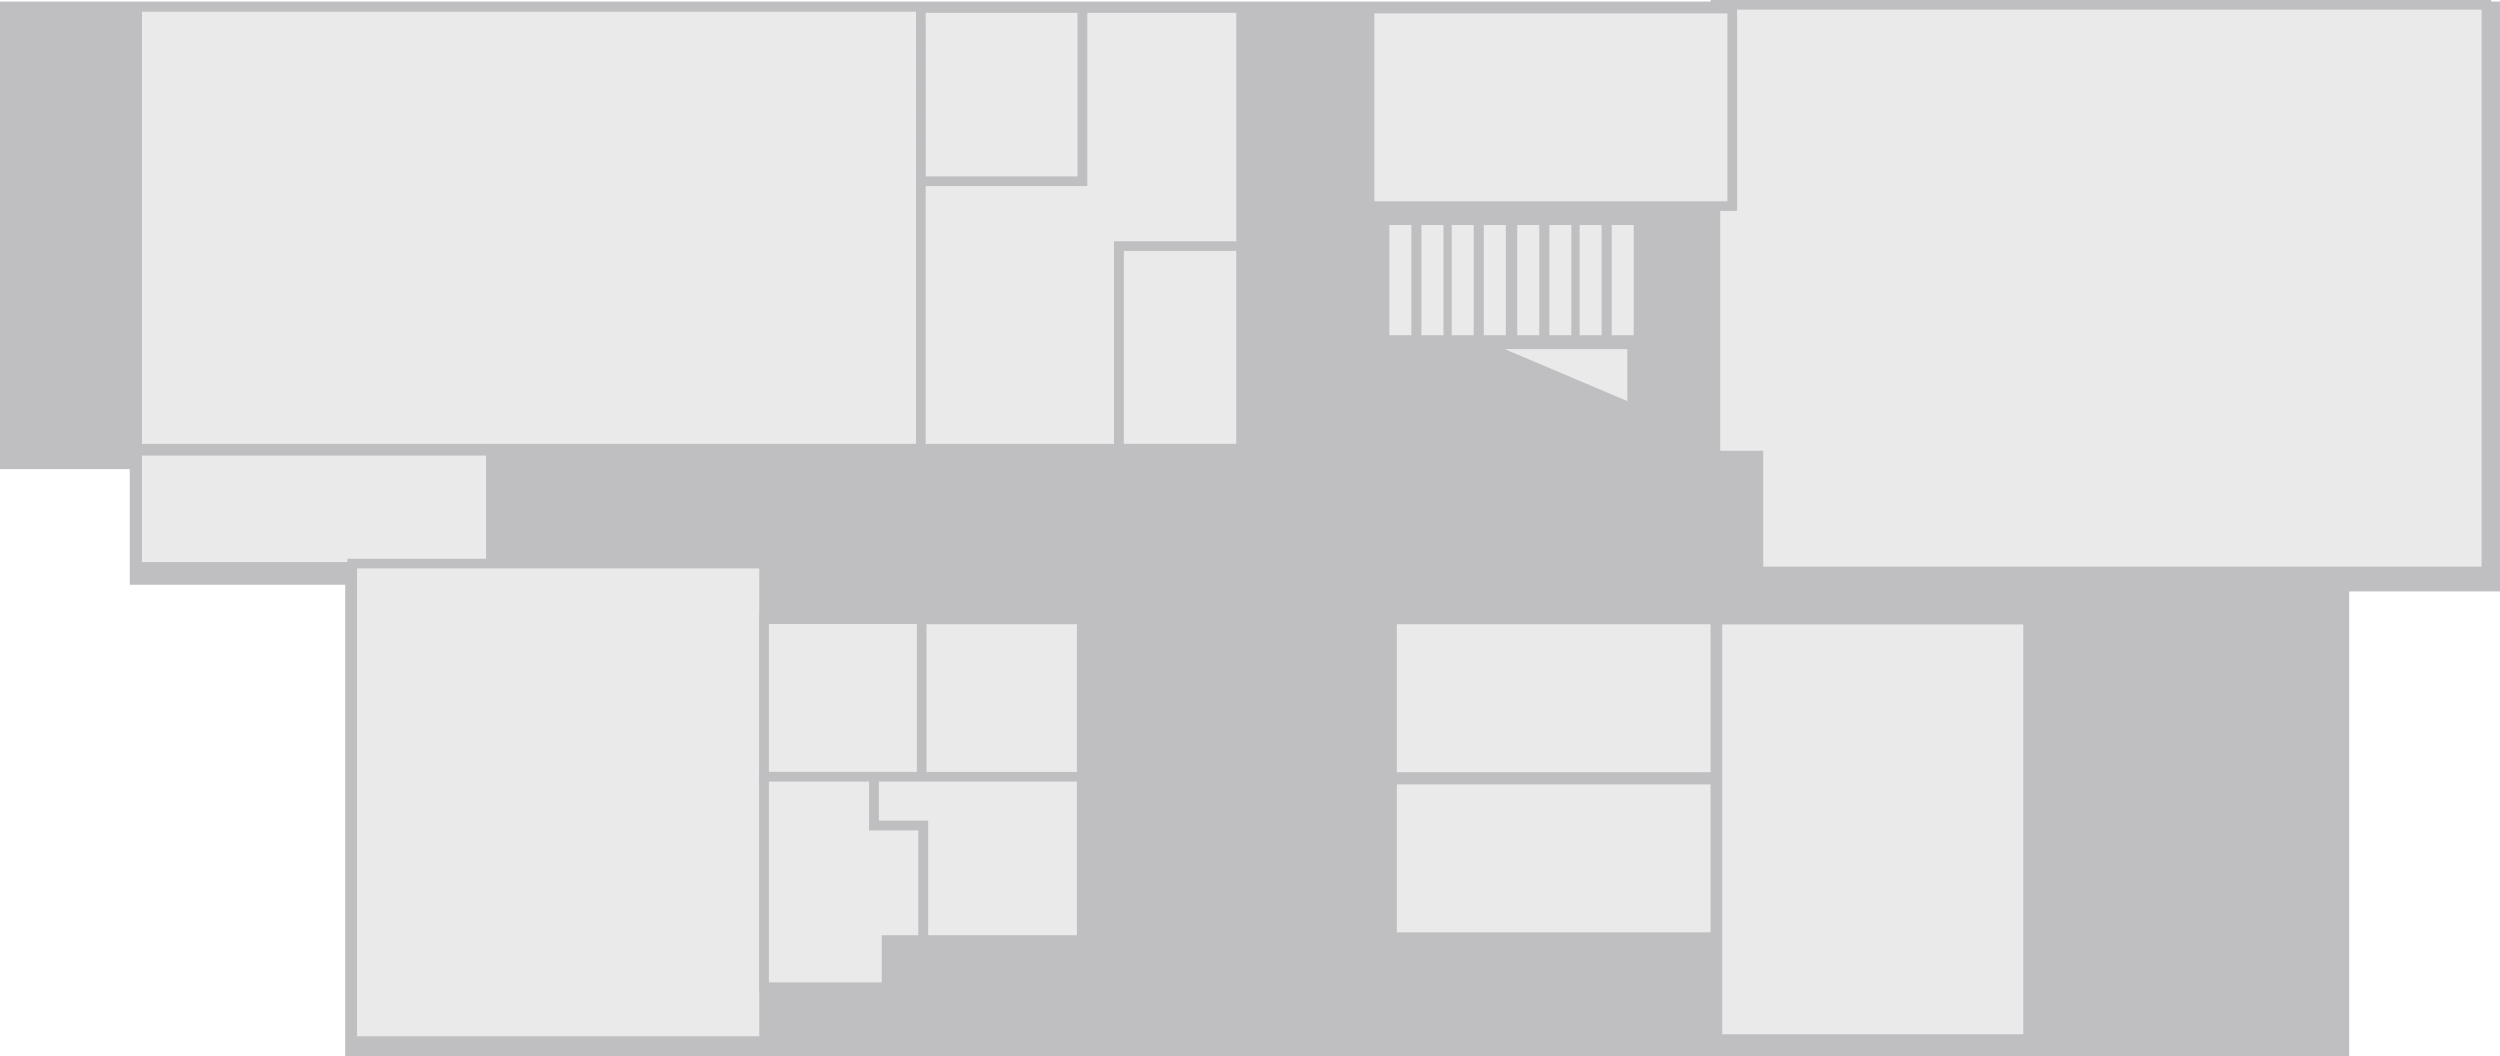<svg xmlns="http://www.w3.org/2000/svg" viewBox="0 0 778.88 329.1">
  <title>f3</title>
  <g id="base">
    <polygon points="2.5 2.98 776.38 2.98 776.38 181.76 729.4 181.76 729.4 326.6 110.05 326.6 110.05 179.68 42.92 179.68 42.92 143.66 2.5 143.66 2.5 2.98" style="fill: #bfbfc1;stroke: #bfbfc1;stroke-miterlimit: 10;stroke-width: 5px"/>
  </g>
  <g id="b3_floor3">
    <rect x="42.73" y="2.15" width="244.17" height="137.63" style="fill: #eaeaea;stroke: #bfbfc1;stroke-miterlimit: 10;stroke-width: 3px"/>
    <rect x="42.73" y="140.43" width="110.2" height="36.17" style="fill: #eaeaea;stroke: #bfbfc1;stroke-miterlimit: 10;stroke-width: 3px"/>
    <rect x="109.73" y="175.59" width="128.32" height="148.77" style="fill: #eaeaea;stroke: #bfbfc1;stroke-miterlimit: 10;stroke-width: 3px"/>
    <rect x="238.05" y="192.9" width="49.87" height="49.1" style="fill: #eaeaea;stroke: #bfbfc1;stroke-miterlimit: 10;stroke-width: 3px"/>
    <rect x="287.15" y="192.98" width="49.87" height="49.1" style="fill: #eaeaea;stroke: #bfbfc1;stroke-miterlimit: 10;stroke-width: 3px"/>
    <rect x="433.69" y="192.98" width="100.75" height="49.1" style="fill: #eaeaea;stroke: #bfbfc1;stroke-miterlimit: 10;stroke-width: 3px"/>
    <rect x="433.69" y="242.88" width="100.75" height="49.1" style="fill: #eaeaea;stroke: #bfbfc1;stroke-miterlimit: 10;stroke-width: 3px"/>
    <rect x="535.05" y="193.05" width="96.8" height="130.68" style="fill: #eaeaea;stroke: #bfbfc1;stroke-miterlimit: 10;stroke-width: 3px"/>
    <polygon points="238.05 242 272.33 242 272.33 257.17 287.67 257.17 287.67 292.87 276.21 292.87 276.21 307.56 238.05 307.56 238.05 242" style="fill: #eaeaea;stroke: #bfbfc1;stroke-miterlimit: 10;stroke-width: 3px"/>
    <polygon points="272.33 242 337.01 242 337.01 292.87 287.67 292.87 287.67 257.17 272.33 257.17 272.33 242" style="fill: #eaeaea;stroke: #bfbfc1;stroke-miterlimit: 10;stroke-width: 3px"/>
    <polygon points="286.93 57.46 337.26 57.46 337.26 2.5 286.9 2.5 286.93 57.46" style="fill: #eaeaea;stroke: #bfbfc1;stroke-miterlimit: 10;stroke-width: 3px"/>
    <polygon points="547.84 178.05 547.84 141.94 534.44 141.94 534.44 1.5 774.64 1.5 774.64 178.05 547.84 178.05" style="fill: #eaeaea;stroke: #bfbfc1;stroke-miterlimit: 10;stroke-width: 3px"/>
    <g>
      <g>
        <rect x="433.35" y="70.61" width="5.86" height="33.33" style="fill: #eaeaea;stroke: #eaeaea;stroke-miterlimit: 10"/>
        <rect x="443.35" y="70.61" width="5.86" height="33.33" style="fill: #eaeaea;stroke: #eaeaea;stroke-miterlimit: 10"/>
        <rect x="452.78" y="70.61" width="5.86" height="33.33" style="fill: #eaeaea;stroke: #eaeaea;stroke-miterlimit: 10"/>
        <rect x="462.78" y="70.61" width="5.86" height="33.33" style="fill: #eaeaea;stroke: #eaeaea;stroke-miterlimit: 10"/>
      </g>
      <polygon points="508.49 107.28 508.49 127.22 461.43 107.28 508.49 107.28" style="fill: #eaeaea;stroke: #bfbfc1;stroke-miterlimit: 10;stroke-width: 3px"/>
      <g>
        <rect x="473.2" y="70.61" width="5.86" height="33.33" style="fill: #eaeaea;stroke: #eaeaea;stroke-miterlimit: 10"/>
        <rect x="483.2" y="70.61" width="5.86" height="33.33" style="fill: #eaeaea;stroke: #eaeaea;stroke-miterlimit: 10"/>
        <rect x="492.63" y="70.61" width="5.86" height="33.33" style="fill: #eaeaea;stroke: #eaeaea;stroke-miterlimit: 10"/>
        <rect x="502.63" y="70.61" width="5.86" height="33.33" style="fill: #eaeaea;stroke: #eaeaea;stroke-miterlimit: 10"/>
      </g>
    </g>
    <rect x="348.56" y="74.5" width="38.1" height="65.27" style="fill: #eaeaea;stroke: #bfbfc1;stroke-miterlimit: 10;stroke-width: 3px"/>
    <rect x="426.68" y="2.68" width="113.01" height="61.53" style="fill: #eaeaea;stroke: #bfbfc1;stroke-miterlimit: 10;stroke-width: 3px"/>
    <polygon points="337.26 2.5 386.66 2.5 386.66 76.67 348.56 76.67 348.56 139.78 286.9 139.78 286.9 56.46 337.26 56.46 337.26 2.5" style="fill: #eaeaea;stroke: #bfbfc1;stroke-miterlimit: 10;stroke-width: 3px"/>
  </g>
</svg>
